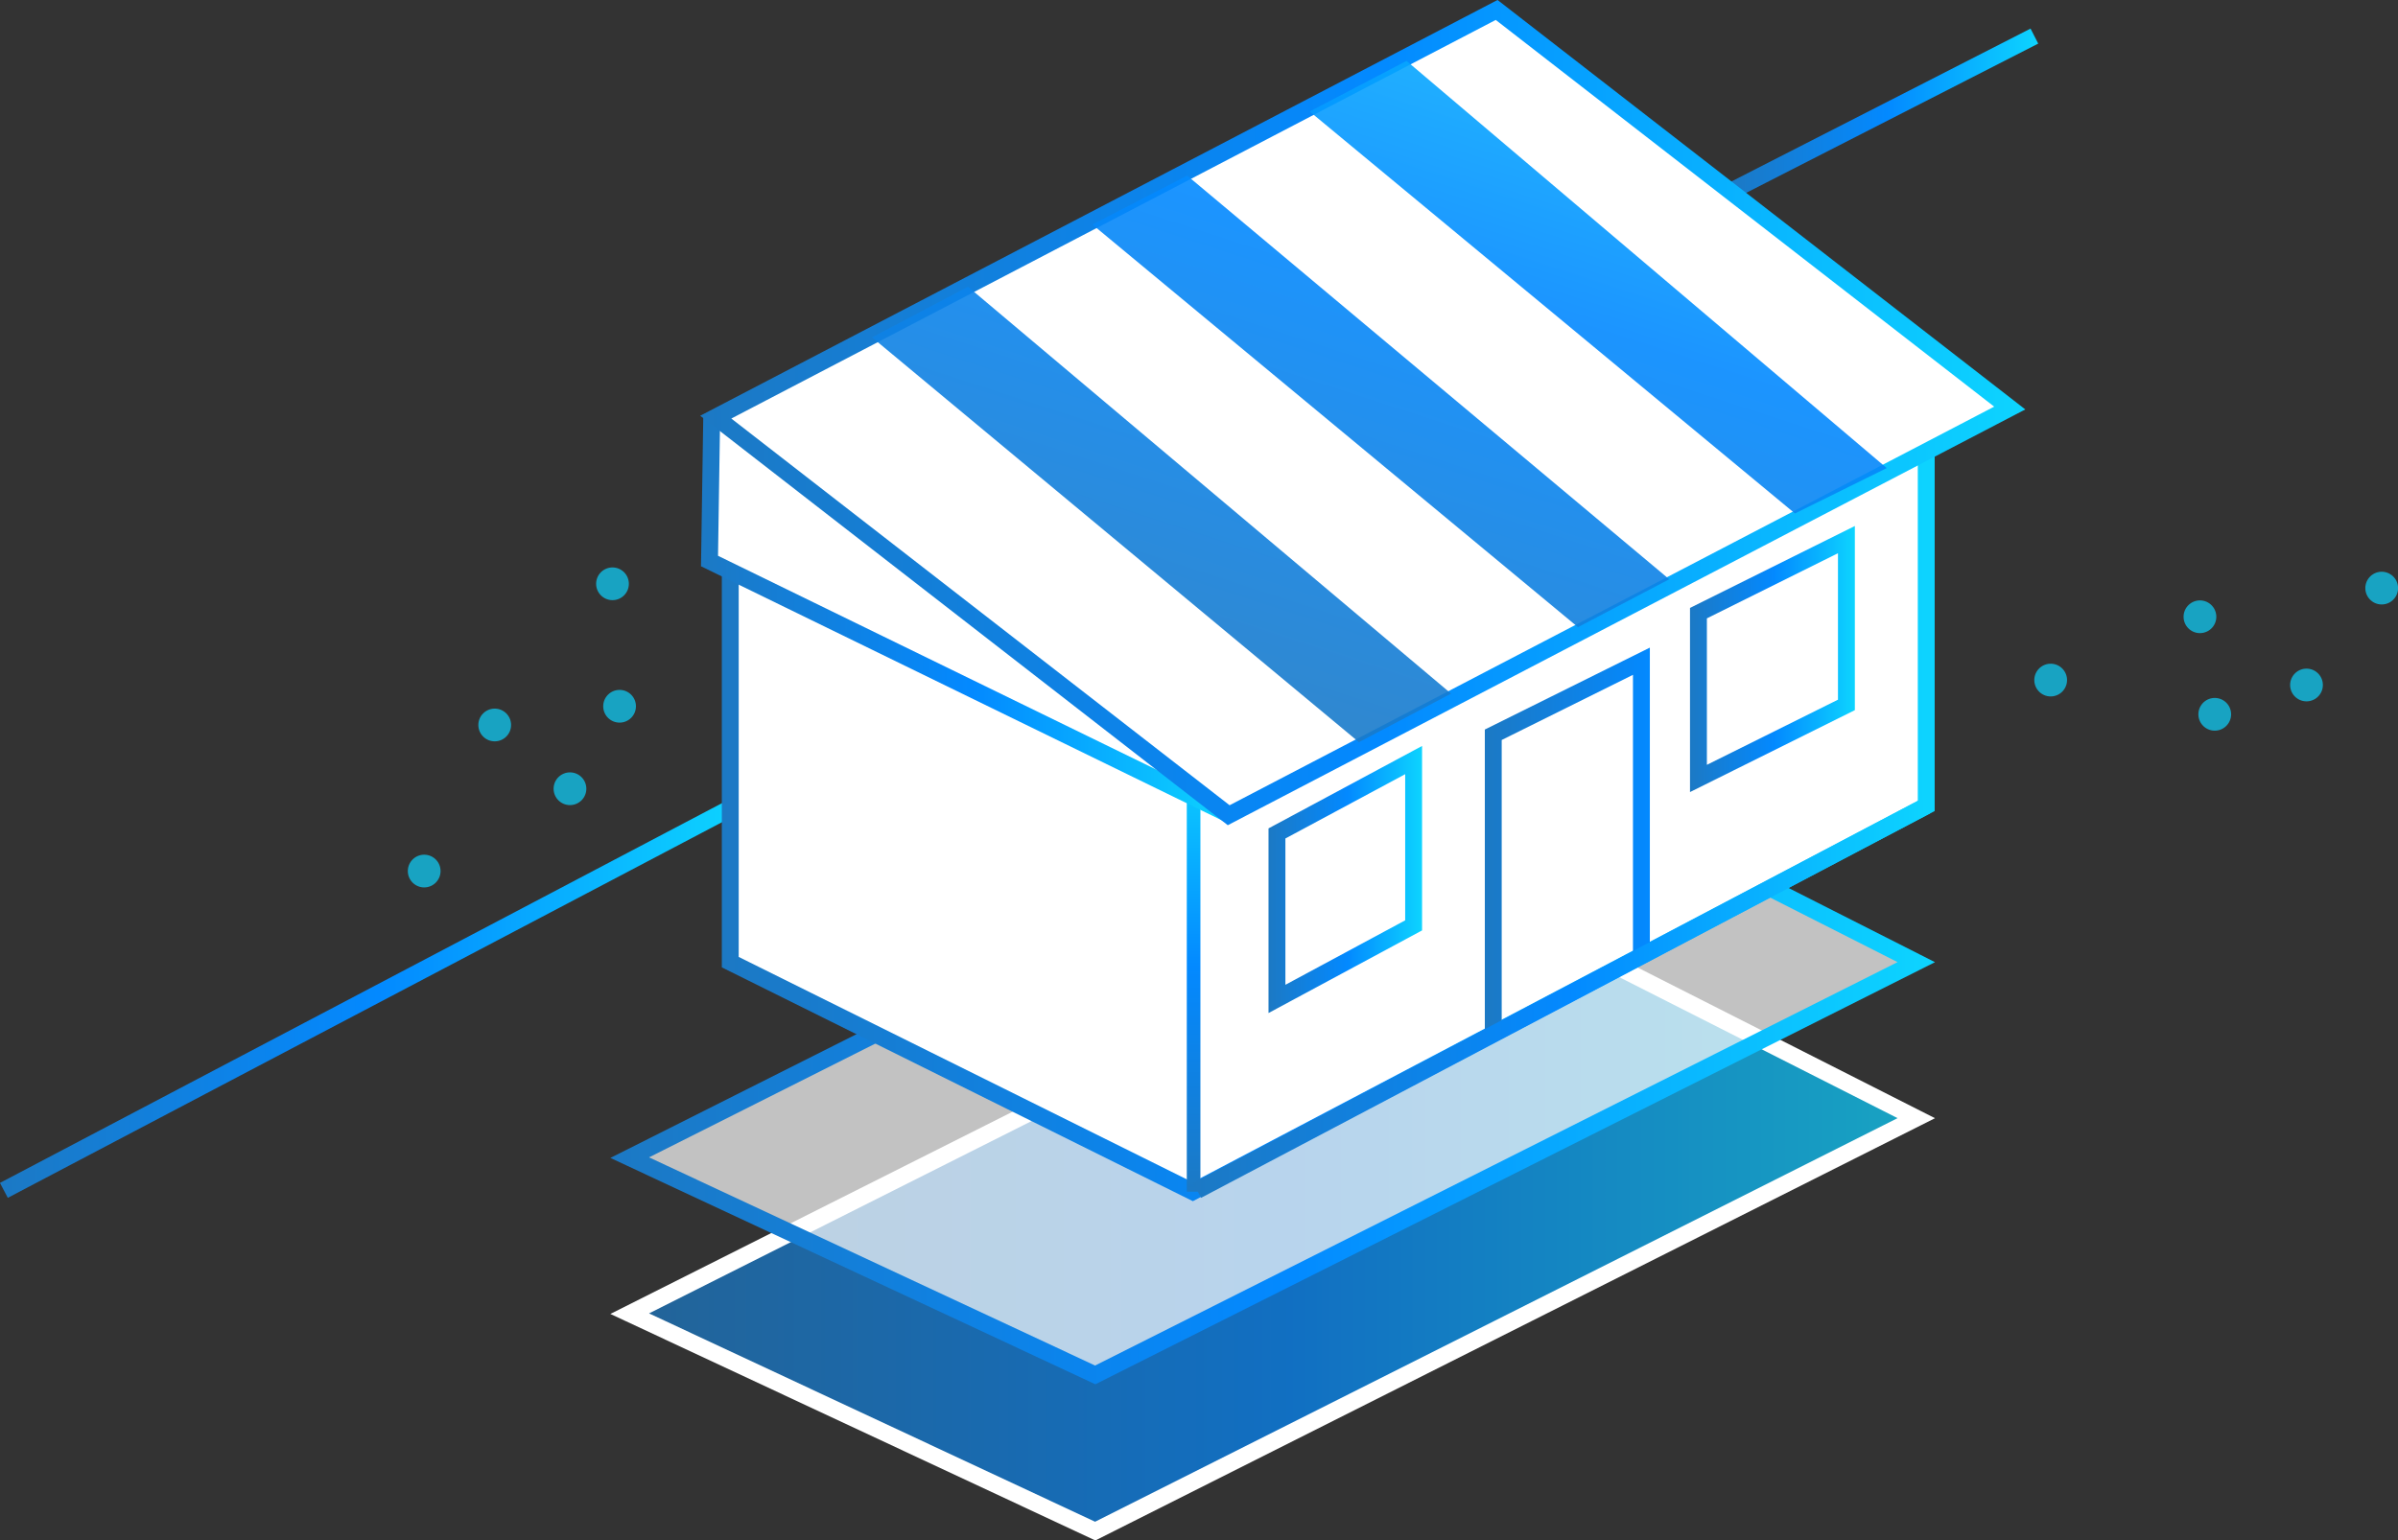 <svg xmlns="http://www.w3.org/2000/svg" xmlns:xlink="http://www.w3.org/1999/xlink" width="142.12" height="91.32" viewBox="0 0 142.12 91.32">
  <rect x="0" y="0" width="142.12" height="91.32" fill="#333333" stroke="none"/>
  <defs>
    <linearGradient id="linear-gradient" x1="37.32" y1="71.82" x2="113.57" y2="71.82" gradientUnits="userSpaceOnUse">
      <stop offset="0" stop-color="#1c79c4"/>
      <stop offset="0.51" stop-color="#0389ff"/>
      <stop offset="1" stop-color="#0dd4ff"/>
    </linearGradient>
    <linearGradient id="linear-gradient-2" y1="59.13" x2="43.93" y2="59.13" gradientUnits="userSpaceOnUse">
      <stop offset="0" stop-color="#1c79c4"/>
      <stop offset="0.51" stop-color="#0389ff"/>
      <stop offset="1" stop-color="#0dd4ff"/>
    </linearGradient>
    <linearGradient id="linear-gradient-3" x1="36.17" y1="62.56" x2="114.68" y2="62.56" xlink:href="#linear-gradient"/>
    <linearGradient id="linear-gradient-4" x1="42.37" y1="26" x2="115.43" y2="26" xlink:href="#linear-gradient-2"/>
    <linearGradient id="linear-gradient-5" x1="42.78" y1="46.13" x2="114.65" y2="46.13" xlink:href="#linear-gradient-2"/>
    <linearGradient id="linear-gradient-6" x1="70.74" y1="70.65" x2="70.74" y2="44.51" xlink:href="#linear-gradient-2"/>
    <linearGradient id="linear-gradient-7" x1="88" y1="49.97" x2="97.78" y2="49.97" gradientUnits="userSpaceOnUse">
      <stop offset="0" stop-color="#1c79c4"/>
      <stop offset="1" stop-color="#0389ff"/>
    </linearGradient>
    <linearGradient id="linear-gradient-8" x1="100.15" y1="39.07" x2="109.93" y2="39.07" xlink:href="#linear-gradient-2"/>
    <linearGradient id="linear-gradient-9" x1="75.18" y1="52.14" x2="84.28" y2="52.14" xlink:href="#linear-gradient-2"/>
    <linearGradient id="linear-gradient-10" x1="41.54" y1="36.69" x2="73.03" y2="36.69" xlink:href="#linear-gradient-2"/>
    <linearGradient id="linear-gradient-11" x1="102.52" y1="6.7" x2="120.79" y2="6.7" xlink:href="#linear-gradient-2"/>
    <linearGradient id="linear-gradient-12" x1="41.5" y1="24.46" x2="120.03" y2="24.46" xlink:href="#linear-gradient-2"/>
    <linearGradient id="linear-gradient-13" x1="74.74" y1="45.39" x2="93.42" y2="-11.98" xlink:href="#linear-gradient-2"/>
    <linearGradient id="linear-gradient-14" x1="70.72" y1="59.18" x2="114.39" y2="59.18" xlink:href="#linear-gradient-2"/>
  </defs>
  <title>Asset 15</title>
  <g id="Layer_2" data-name="Layer 2">
    <g id="Art">
      <g>
        <g>
          <circle cx="25.14" cy="51.64" r="0.97" style="fill: #0dd4ff;opacity: 0.7"/>
          <circle cx="29.32" cy="42.98" r="0.97" style="fill: #0dd4ff;opacity: 0.7"/>
          <circle cx="33.78" cy="46.76" r="0.97" style="fill: #0dd4ff;opacity: 0.7"/>
          <circle cx="36.72" cy="41.87" r="0.97" style="fill: #0dd4ff;opacity: 0.7"/>
          <circle cx="36.3" cy="34.61" r="0.97" style="fill: #0dd4ff;opacity: 0.7"/>
        </g>
        <g>
          <circle cx="121.53" cy="40.31" r="0.97" transform="translate(11.11 105.13) rotate(-48.76)" style="fill: #0dd4ff;opacity: 0.7"/>
          <circle cx="130.38" cy="36.55" r="0.97" transform="translate(16.95 110.51) rotate(-48.76)" style="fill: #0dd4ff;opacity: 0.7"/>
          <circle cx="131.25" cy="42.34" r="0.97" transform="translate(12.9 113.13) rotate(-48.76)" style="fill: #0dd4ff;opacity: 0.7"/>
          <circle cx="136.69" cy="40.6" r="0.97" transform="translate(16.06 116.63) rotate(-48.76)" style="fill: #0dd4ff;opacity: 0.7"/>
          <circle cx="141.15" cy="34.85" r="0.97" transform="translate(21.9 118.03) rotate(-48.76)" style="fill: #0dd4ff;opacity: 0.7"/>
        </g>
        <g>
          <polygon points="37.32 77.88 87.07 52.86 113.57 66.29 64.91 90.77 37.32 77.88" style="fill-opacity: 0.7;stroke: #fff;stroke-miterlimit: 10;fill: url(#linear-gradient)"/>
          <line x1="43.7" y1="47.7" x2="0.23" y2="70.57" style="fill: #fff;stroke-miterlimit: 10;stroke: url(#linear-gradient-2)"/>
          <polygon points="37.32 68.63 87.07 43.61 113.57 57.04 64.91 81.51 37.32 68.63" style="fill: #fff;fill-opacity: 0.7;stroke-miterlimit: 10;stroke: url(#linear-gradient-3)"/>
          <polygon points="43.51 30.9 87.61 7.49 114.3 21.1 70.19 44.51 43.51 30.9" style="fill: none;stroke-miterlimit: 10;stroke-width: 1.05px;stroke: url(#linear-gradient-4)"/>
          <polyline points="114.16 21.04 114.16 47.78 70.69 70.65 43.28 57.04 43.28 31.17" style="fill: #fff;stroke-miterlimit: 10;stroke: url(#linear-gradient-5)"/>
          <line x1="70.74" y1="44.51" x2="70.74" y2="70.65" style="fill: none;stroke-miterlimit: 10;stroke-width: 0.807px;stroke: url(#linear-gradient-6)"/>
          <polyline points="88.5 61.54 88.5 43.56 97.28 39.2 97.28 56.82" style="fill: none;stroke-miterlimit: 10;stroke: url(#linear-gradient-7)"/>
          <polygon points="109.43 41.79 109.43 31.99 100.66 36.35 100.66 46.15 109.43 41.79" style="fill: none;stroke-miterlimit: 10;stroke: url(#linear-gradient-8)"/>
          <polygon points="83.78 54.86 83.78 45.06 75.68 49.41 75.68 59.22 83.78 54.86" style="fill: none;stroke-miterlimit: 10;stroke: url(#linear-gradient-9)"/>
          <polyline points="42.18 24.67 42.05 33.26 72.81 48.27" style="fill: #fff;stroke-miterlimit: 10;stroke: url(#linear-gradient-10)"/>
          <line x1="120.57" y1="2.14" x2="102.75" y2="11.25" style="fill: #fff;stroke-miterlimit: 10;stroke: url(#linear-gradient-11)"/>
          <polygon points="42.42 24.73 88.7 0.59 119.11 24.19 72.82 48.33 42.42 24.73" style="fill: #fff;stroke-miterlimit: 10;stroke: url(#linear-gradient-12)"/>
          <path d="M106.38,30.44,77.62,6.61l5.74-3,28.46,24.14Zm-7.45,3.9L70.36,10.41l-5.62,2.9L93.52,37.18ZM86,41.12,57.37,17l-5.69,3L80.54,44Z" style="opacity: 0.9;fill: url(#linear-gradient-13)"/>
          <line x1="70.95" y1="70.57" x2="114.15" y2="47.78" style="fill: #fff;stroke-miterlimit: 10;stroke: url(#linear-gradient-14)"/>
        </g>
      </g>
    </g>
  </g>
</svg>
